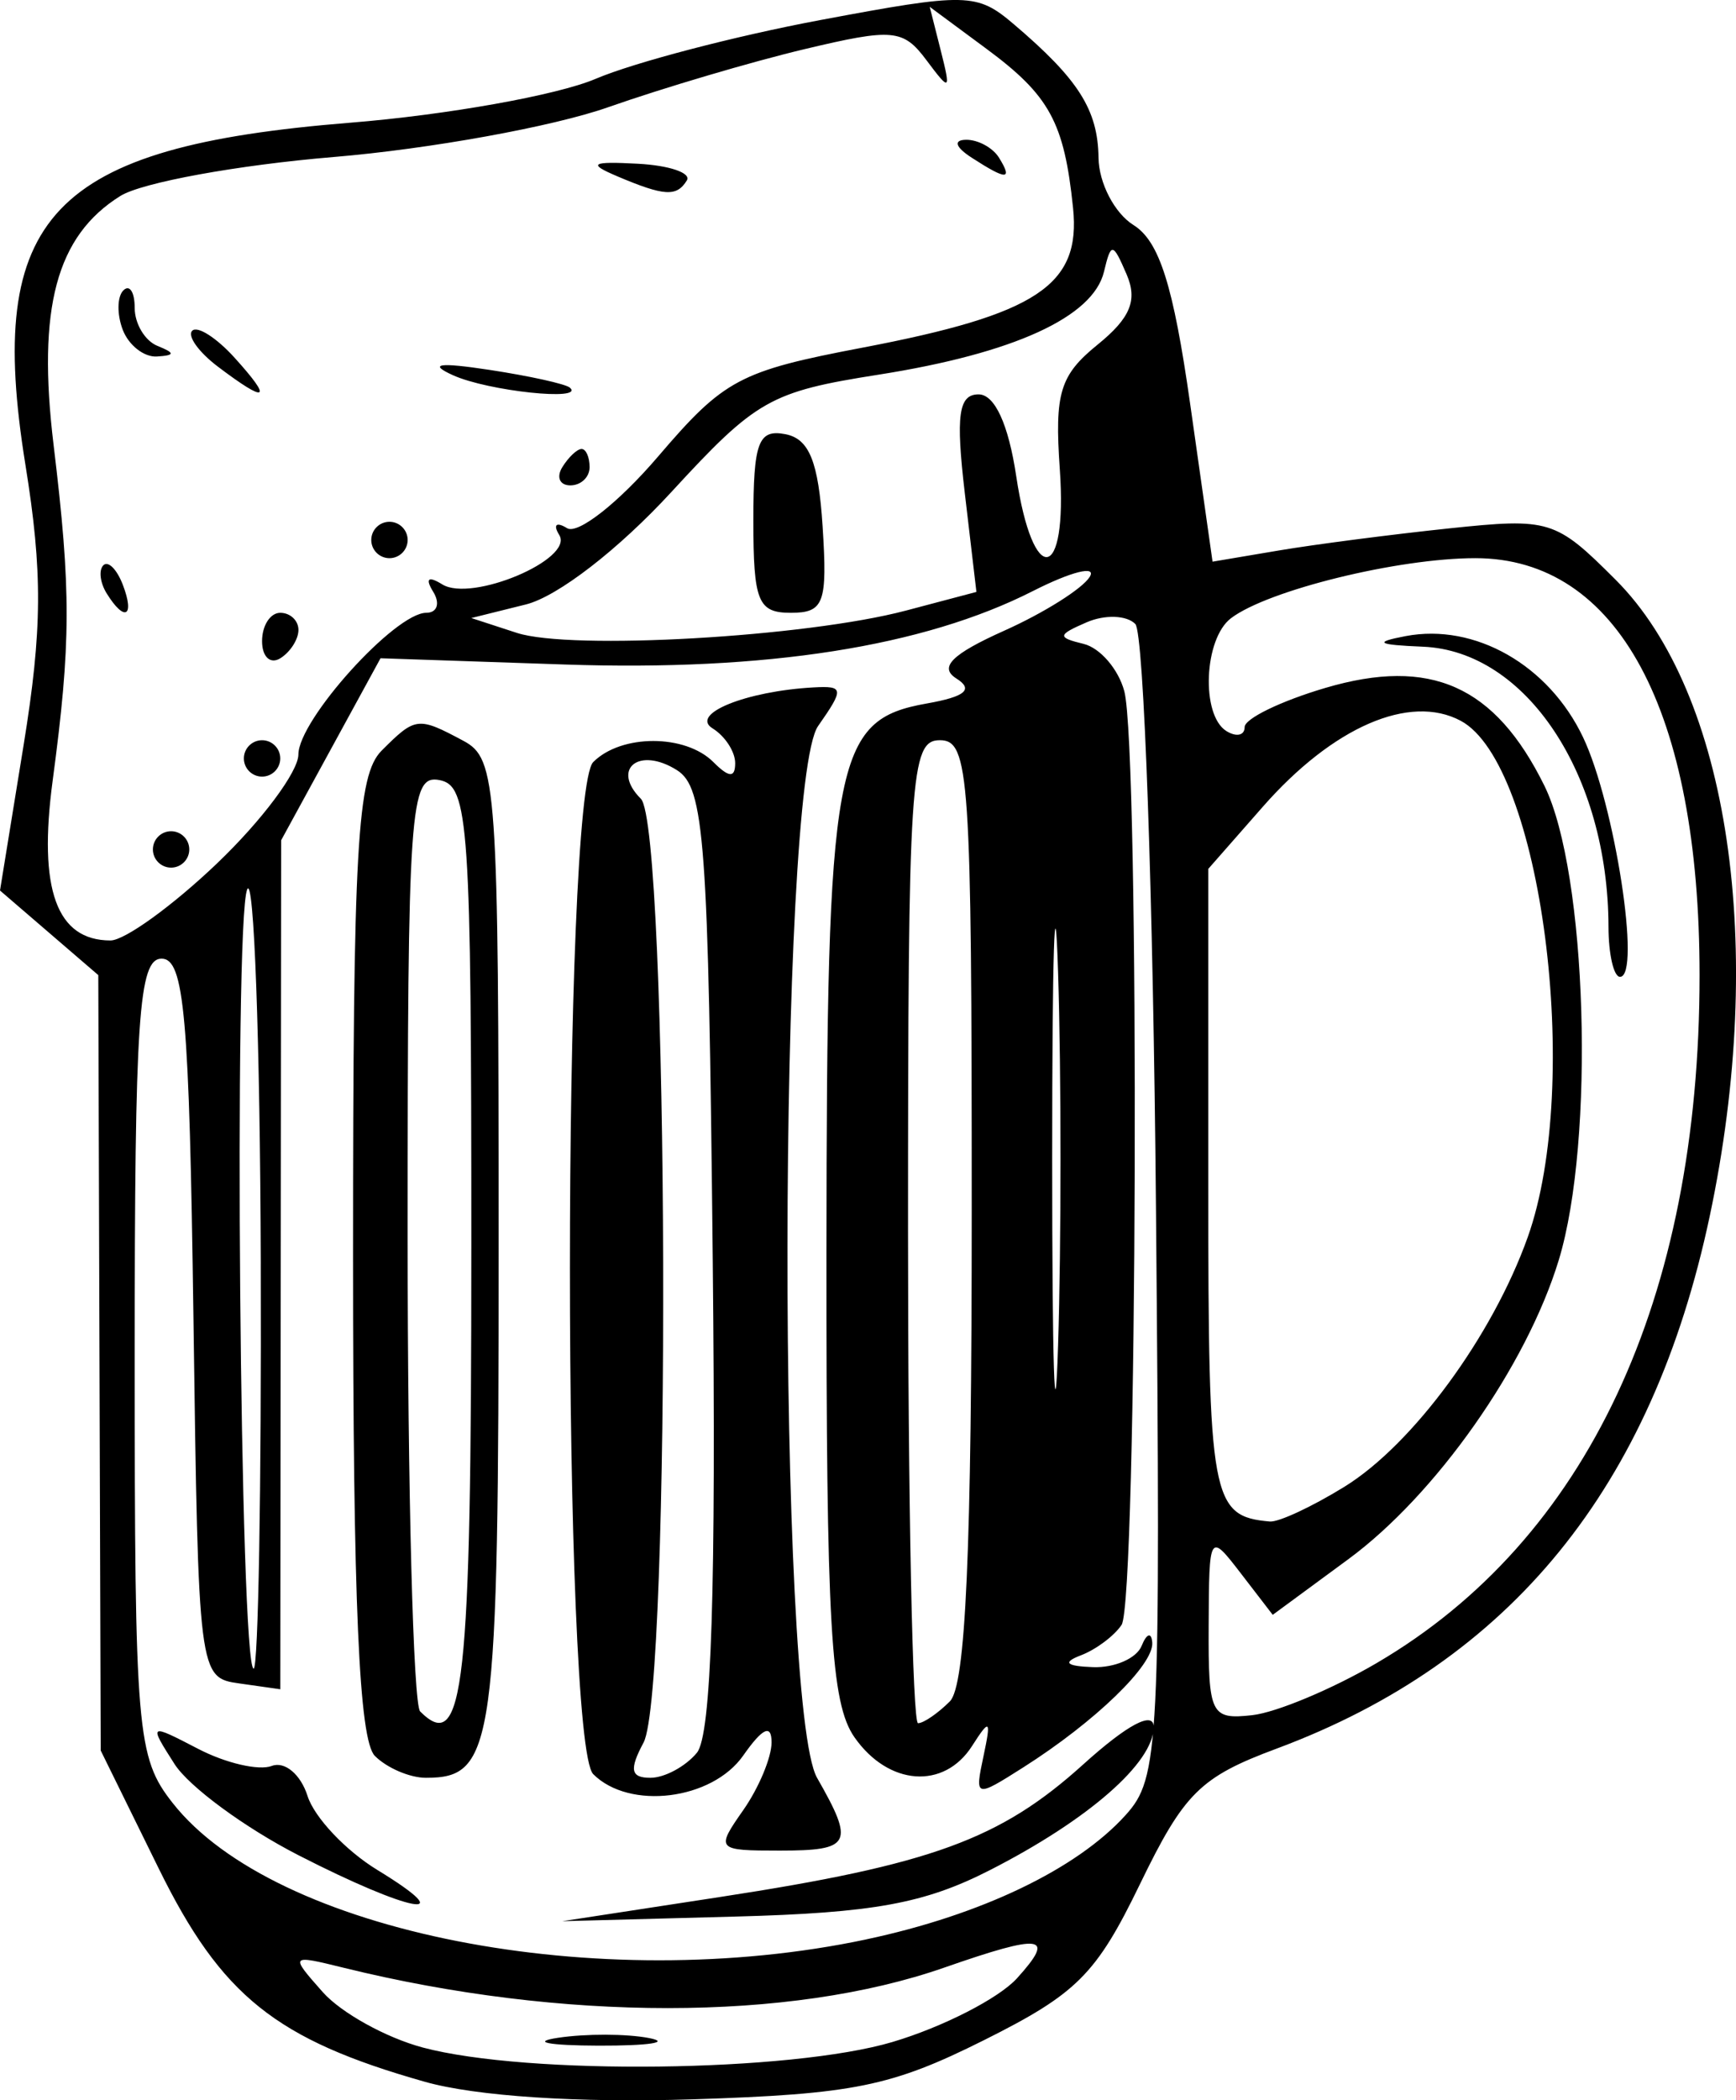 <?xml version="1.0" encoding="UTF-8" standalone="no"?>
<svg
   xmlns:dc="http://purl.org/dc/elements/1.1/"
   xmlns:cc="http://creativecommons.org/ns#"
   xmlns:rdf="http://www.w3.org/1999/02/22-rdf-syntax-ns#"
   xmlns:svg="http://www.w3.org/2000/svg"
   xmlns="http://www.w3.org/2000/svg"
   xmlns:sodipodi="http://sodipodi.sourceforge.net/DTD/sodipodi-0.dtd"
   xmlns:inkscape="http://www.inkscape.org/namespaces/inkscape"
   width="112.013mm"
   height="135.467mm"
   viewBox="0 0 112.013 135.467"
   version="1.1"
   id="svg4293"
   inkscape:version="1.0.2-2 (e86c870879, 2021-01-15)"
   sodipodi:docname="beercup.svg">
  <defs
     id="defs4287" />
  <sodipodi:namedview
     id="base"
     pagecolor="#ffffff"
     bordercolor="#666666"
     borderopacity="1.0"
     inkscape:pageopacity="0.0"
     inkscape:pageshadow="2"
     inkscape:zoom="0.35"
     inkscape:cx="161.84339"
     inkscape:cy="537.55042"
     inkscape:document-units="mm"
     inkscape:current-layer="layer1"
     inkscape:document-rotation="0"
     showgrid="false"
     inkscape:window-width="1366"
     inkscape:window-height="728"
     inkscape:window-x="0"
     inkscape:window-y="0"
     inkscape:window-maximized="0" />
  <g
     inkscape:label="Layer 1"
     inkscape:groupmode="layer"
     id="layer1"
     transform="translate(-63.012,-5.94)">
    <path
       id="path2224"
       style="fill:#000000;stroke-width:1.174"
       d="m 90.417,140.209 c -9.613,-2.722 -13.122,-5.536 -17.169,-13.764 l -3.738,-7.6 -0.078,-25.006 -0.078,-25.006 -3.171,-2.728 -3.171,-2.728 1.523,-9.376 C 65.745,46.55 65.769,42.837 64.65,35.904 62.062,19.857 66.29,15.408 85.606,13.855 c 6.237,-0.501 13.364,-1.775 15.839,-2.83 2.474,-1.055 8.992,-2.76 14.484,-3.789 9.492,-1.779 10.11,-1.765 12.507,0.274 4.169,3.547 5.418,5.518 5.457,8.613 0.021,1.62 1.035,3.569 2.254,4.331 1.671,1.043 2.572,3.889 3.66,11.549 l 1.443,10.164 4.266,-0.72 c 2.346,-0.396 7.294,-1.037 10.994,-1.426 6.493,-0.682 6.87,-0.566 10.746,3.311 7.328,7.328 9.751,23.699 6.074,41.046 -3.708,17.493 -12.853,28.73 -27.954,34.348 -4.922,1.831 -5.96,2.859 -8.806,8.729 -2.828,5.833 -4.071,7.075 -10.082,10.079 -5.971,2.984 -8.395,3.475 -18.785,3.809 -7.367,0.236 -13.977,-0.197 -17.284,-1.133 z m 30.192,-2.568 c 3.24,-0.962 6.852,-2.811 8.027,-4.109 2.515,-2.779 1.663,-2.902 -4.714,-0.679 -9.958,3.471 -24.641,3.475 -38.717,0.009 -3.488,-0.859 -3.501,-0.844 -1.37,1.563 1.184,1.337 4.089,2.946 6.457,3.577 6.752,1.798 23.729,1.596 30.317,-0.36 z m -21.592,-0.267 c 1.785,-0.27 4.426,-0.263 5.87,0.016 1.444,0.279 -0.016,0.499 -3.245,0.491 -3.229,-0.009 -4.41,-0.237 -2.626,-0.507 z m 19.885,-6.347 c 7.402,-1.569 13.582,-4.527 16.731,-8.008 2.183,-2.414 2.275,-4.242 1.966,-39.163 -0.178,-20.147 -0.777,-37.097 -1.331,-37.667 -0.554,-0.57 -1.967,-0.62 -3.14,-0.112 -1.891,0.819 -1.913,0.978 -0.199,1.393 1.064,0.258 2.245,1.629 2.626,3.047 1.005,3.749 0.846,58.698 -0.175,60.226 -0.474,0.71 -1.655,1.593 -2.624,1.962 -1.208,0.46 -0.962,0.7 0.783,0.763 1.399,0.051 2.81,-0.568 3.136,-1.375 0.326,-0.807 0.634,-0.899 0.685,-0.205 0.105,1.436 -3.692,5.107 -8.329,8.05 -3.091,1.962 -3.13,1.951 -2.561,-0.725 0.505,-2.375 0.412,-2.458 -0.735,-0.663 -1.812,2.835 -5.397,2.573 -7.587,-0.555 -1.535,-2.191 -1.825,-7.224 -1.81,-31.407 0.019,-31.741 0.472,-34.212 6.472,-35.274 2.489,-0.441 3.037,-0.903 1.911,-1.612 -1.145,-0.72 -0.296,-1.568 3.084,-3.082 2.565,-1.148 5.048,-2.71 5.518,-3.471 0.47,-0.761 -1.182,-0.348 -3.671,0.916 -7.05,3.581 -17.211,5.175 -30.186,4.735 l -11.901,-0.404 -3.206,5.87 -3.206,5.87 -0.028,27.379 -0.027,27.379 -2.642,-0.375 C 75.829,114.151 75.81,114.004 75.494,90.96 75.226,71.422 74.902,67.772 73.439,67.772 c -1.479,0 -1.736,3.798 -1.736,25.672 0,24.256 0.135,25.843 2.452,28.789 6.572,8.355 27.458,12.46 44.747,8.796 z m -9.463,-2.729 c 13.674,-2.098 18.108,-3.714 23.47,-8.559 2.842,-2.568 4.543,-3.47 4.543,-2.411 0,2.306 -4.214,5.988 -10.567,9.232 -4.226,2.158 -7.515,2.758 -16.437,2.996 l -11.154,0.298 z m -27.176,-2.703 c -3.464,-1.776 -7.059,-4.421 -7.99,-5.878 -1.675,-2.622 -1.659,-2.632 1.537,-0.973 1.776,0.921 3.908,1.415 4.738,1.096 0.835,-0.32 1.866,0.544 2.307,1.935 0.439,1.383 2.468,3.532 4.509,4.777 5.548,3.383 2.104,2.737 -5.101,-0.957 z m 28.705,-2.903 c 1.005,-1.435 1.828,-3.402 1.828,-4.371 0,-1.202 -0.58,-0.933 -1.828,0.848 -2.014,2.875 -7.343,3.536 -9.678,1.201 -2.007,-2.007 -2.007,-63.272 0,-65.279 1.811,-1.811 5.938,-1.811 7.749,0 1.015,1.015 1.409,1.034 1.409,0.069 0,-0.737 -0.655,-1.744 -1.456,-2.239 -1.496,-0.924 2.147,-2.403 6.512,-2.644 1.959,-0.108 1.981,0.082 0.294,2.492 -2.594,3.703 -2.652,63.313 -0.067,67.836 2.435,4.259 2.21,4.696 -2.415,4.696 -4.081,0 -4.134,-0.059 -2.348,-2.609 z m -2.992,-3.699 c 0.944,-1.137 1.246,-10.531 1.024,-31.867 -0.28,-27.003 -0.528,-30.39 -2.312,-31.514 -2.435,-1.535 -4.26,-0.087 -2.326,1.847 1.809,1.809 1.968,57.523 0.174,60.875 -0.935,1.747 -0.833,2.271 0.443,2.271 0.912,0 2.261,-0.725 2.997,-1.612 z m -20.775,0.203 c -1.024,-1.024 -1.409,-9.818 -1.409,-32.203 0,-26.43 0.262,-31.056 1.845,-32.64 2.183,-2.183 2.34,-2.201 5.277,-0.63 2.158,1.155 2.271,2.773 2.271,32.64 0,32.297 -0.267,34.242 -4.696,34.242 -1.033,0 -2.513,-0.634 -3.287,-1.409 z m 6.223,-32.721 c 0,-27.472 -0.162,-29.856 -2.055,-30.221 -1.913,-0.368 -2.055,1.657 -2.055,29.434 0,16.406 0.363,30.193 0.807,30.637 2.824,2.824 3.302,-1.502 3.302,-29.85 z m 30.878,29.199 c 1.023,-1.023 1.409,-9.706 1.409,-31.7 0,-28.066 -0.151,-30.291 -2.055,-30.292 -1.906,-3.39e-4 -2.055,2.292 -2.055,31.7 0,17.435 0.291,31.7 0.646,31.701 0.355,2.3e-4 1.28,-0.634 2.055,-1.408 z m 27.56,-2.483 c 13.535,-7.932 20.812,-23.438 20.812,-44.345 0,-17.096 -5.274,-26.905 -14.466,-26.905 -4.983,0 -13.378,2.062 -15.767,3.872 -1.754,1.329 -1.952,6.257 -0.294,7.282 0.646,0.399 1.174,0.281 1.174,-0.261 0,-0.543 2.339,-1.678 5.199,-2.522 6.797,-2.007 10.956,-0.153 14.142,6.306 2.755,5.585 3.279,22.879 0.927,30.596 -2.084,6.836 -7.923,15.133 -13.576,19.291 l -4.88,3.589 -2.054,-2.669 c -2.036,-2.645 -2.054,-2.615 -2.08,3.392 -0.025,5.714 0.136,6.043 2.804,5.75 1.557,-0.171 5.183,-1.689 8.058,-3.374 z m 14.935,-47.475 c -0.02,-9.82 -5.302,-17.789 -11.974,-18.065 -2.949,-0.122 -3.214,-0.284 -1.116,-0.683 4.472,-0.85 9.235,1.865 11.451,6.528 2.046,4.305 3.765,15.448 2.382,15.448 -0.405,0 -0.739,-1.453 -0.743,-3.229 z M 79.839,87.438 c -0.045,-14.368 -0.442,-25.223 -0.881,-24.123 -0.868,2.174 -0.464,50.247 0.422,50.247 0.297,0 0.504,-11.756 0.458,-26.123 z M 131.283,68.653 c -0.209,-6.619 -0.381,-1.203 -0.381,12.034 0,13.238 0.171,18.653 0.381,12.034 0.209,-6.619 0.209,-17.45 0,-24.069 z m 18.488,33.173 c 4.409,-2.725 9.541,-9.714 11.815,-16.088 3.551,-9.955 0.882,-30.522 -4.321,-33.307 -3.29,-1.761 -8.248,0.392 -12.774,5.547 l -3.517,4.005 v 20.408 c 0,20.274 0.197,21.347 3.971,21.685 0.57,0.051 2.741,-0.962 4.827,-2.25 z M 77.036,61.608 c 2.873,-2.744 5.226,-5.896 5.229,-7.004 0.005,-2.236 6.239,-9.14 8.253,-9.14 0.706,0 0.906,-0.61 0.445,-1.356 -0.534,-0.864 -0.32,-1.036 0.589,-0.474 1.892,1.169 8.51,-1.624 7.546,-3.185 -0.416,-0.673 -0.19,-0.871 0.503,-0.442 0.691,0.427 3.331,-1.65 5.867,-4.616 4.262,-4.986 5.256,-5.516 13.178,-7.025 11.287,-2.151 14.12,-4.028 13.603,-9.016 -0.572,-5.525 -1.512,-7.249 -5.602,-10.273 l -3.646,-2.696 0.71,2.811 c 0.664,2.629 0.604,2.669 -0.926,0.623 -1.498,-2.003 -2.162,-2.062 -7.867,-0.704 -3.427,0.816 -9.137,2.504 -12.688,3.752 -3.552,1.248 -11.513,2.689 -17.693,3.204 -6.179,0.515 -12.372,1.645 -13.761,2.513 -4.129,2.579 -5.374,7.224 -4.306,16.063 1.136,9.399 1.127,12.762 -0.062,21.66 -0.937,7.011 0.254,10.295 3.733,10.295 0.92,0 4.023,-2.245 6.896,-4.99 z m -4.159,-0.881 c 0,-0.646 0.528,-1.174 1.174,-1.174 0.646,0 1.174,0.528 1.174,1.174 0,0.646 -0.528,1.174 -1.174,1.174 -0.646,0 -1.174,-0.528 -1.174,-1.174 z M 78.747,54.857 c 0,-0.646 0.528,-1.174 1.174,-1.174 0.646,0 1.174,0.528 1.174,1.174 0,0.646 -0.528,1.174 -1.174,1.174 -0.646,0 -1.174,-0.528 -1.174,-1.174 z m 1.174,-7.562 c 0,-1.007 0.528,-1.83 1.174,-1.83 0.646,0 1.174,0.497 1.174,1.105 0,0.608 -0.528,1.431 -1.174,1.83 -0.646,0.399 -1.174,-0.098 -1.174,-1.105 z M 69.894,44.212 c -0.426,-0.689 -0.522,-1.504 -0.214,-1.812 0.308,-0.308 0.872,0.256 1.255,1.252 0.794,2.069 0.117,2.433 -1.04,0.56 z m 17.073,-3.444 c 0,-0.646 0.528,-1.174 1.174,-1.174 0.646,0 1.174,0.528 1.174,1.174 0,0.646 -0.528,1.174 -1.174,1.174 -0.646,0 -1.174,-0.528 -1.174,-1.174 z M 99.294,36.072 c 0.399,-0.646 0.959,-1.174 1.243,-1.174 0.285,0 0.518,0.528 0.518,1.174 0,0.646 -0.56,1.174 -1.243,1.174 -0.684,0 -0.917,-0.528 -0.518,-1.174 z M 77.072,29.589 c -1.244,-0.941 -1.99,-1.985 -1.656,-2.318 0.334,-0.333 1.566,0.454 2.738,1.749 2.497,2.759 2.093,2.971 -1.082,0.569 z m 15.177,0.557 c -1.637,-0.741 -0.925,-0.847 2.348,-0.349 2.583,0.393 4.916,0.909 5.186,1.146 1.009,0.889 -5.28,0.224 -7.534,-0.798 z M 70.934,27.215 c -0.382,-0.996 -0.366,-2.141 0.037,-2.544 0.403,-0.403 0.732,0.105 0.732,1.127 0,1.022 0.66,2.125 1.468,2.451 1.149,0.464 1.142,0.612 -0.037,0.685 -0.827,0.051 -1.817,-0.723 -2.2,-1.719 z m 31.882,-9.916 c -1.904,-0.807 -1.647,-0.959 1.353,-0.798 2.036,0.109 3.458,0.594 3.159,1.079 -0.656,1.067 -1.453,1.017 -4.513,-0.28 z m 22.895,-1.187 c -1.058,-0.684 -1.203,-1.145 -0.363,-1.156 0.769,-0.009 1.725,0.51 2.124,1.156 0.901,1.458 0.494,1.458 -1.761,0 z m -4.251,29.211 4.554,-1.205 -0.749,-6.371 c -0.591,-5.026 -0.403,-6.371 0.889,-6.371 1.041,0 1.927,1.925 2.43,5.283 1.08,7.201 3.321,6.84 2.811,-0.452 -0.344,-4.914 0.005,-6.065 2.436,-8.036 2.121,-1.72 2.594,-2.865 1.873,-4.538 -0.891,-2.066 -1.002,-2.079 -1.459,-0.167 -0.699,2.926 -5.828,5.267 -14.542,6.639 -6.992,1.1 -7.888,1.607 -13.365,7.562 -3.415,3.713 -7.344,6.749 -9.393,7.259 l -3.522,0.876 2.935,0.957 c 3.485,1.137 18.657,0.269 25.101,-1.436 z m -9.838,-5.815 c 0,-5.039 0.317,-5.896 2.055,-5.566 1.548,0.294 2.143,1.762 2.413,5.957 0.318,4.949 0.09,5.566 -2.055,5.566 -2.117,0 -2.413,-0.73 -2.413,-5.957 z" />
  </g>
</svg>
